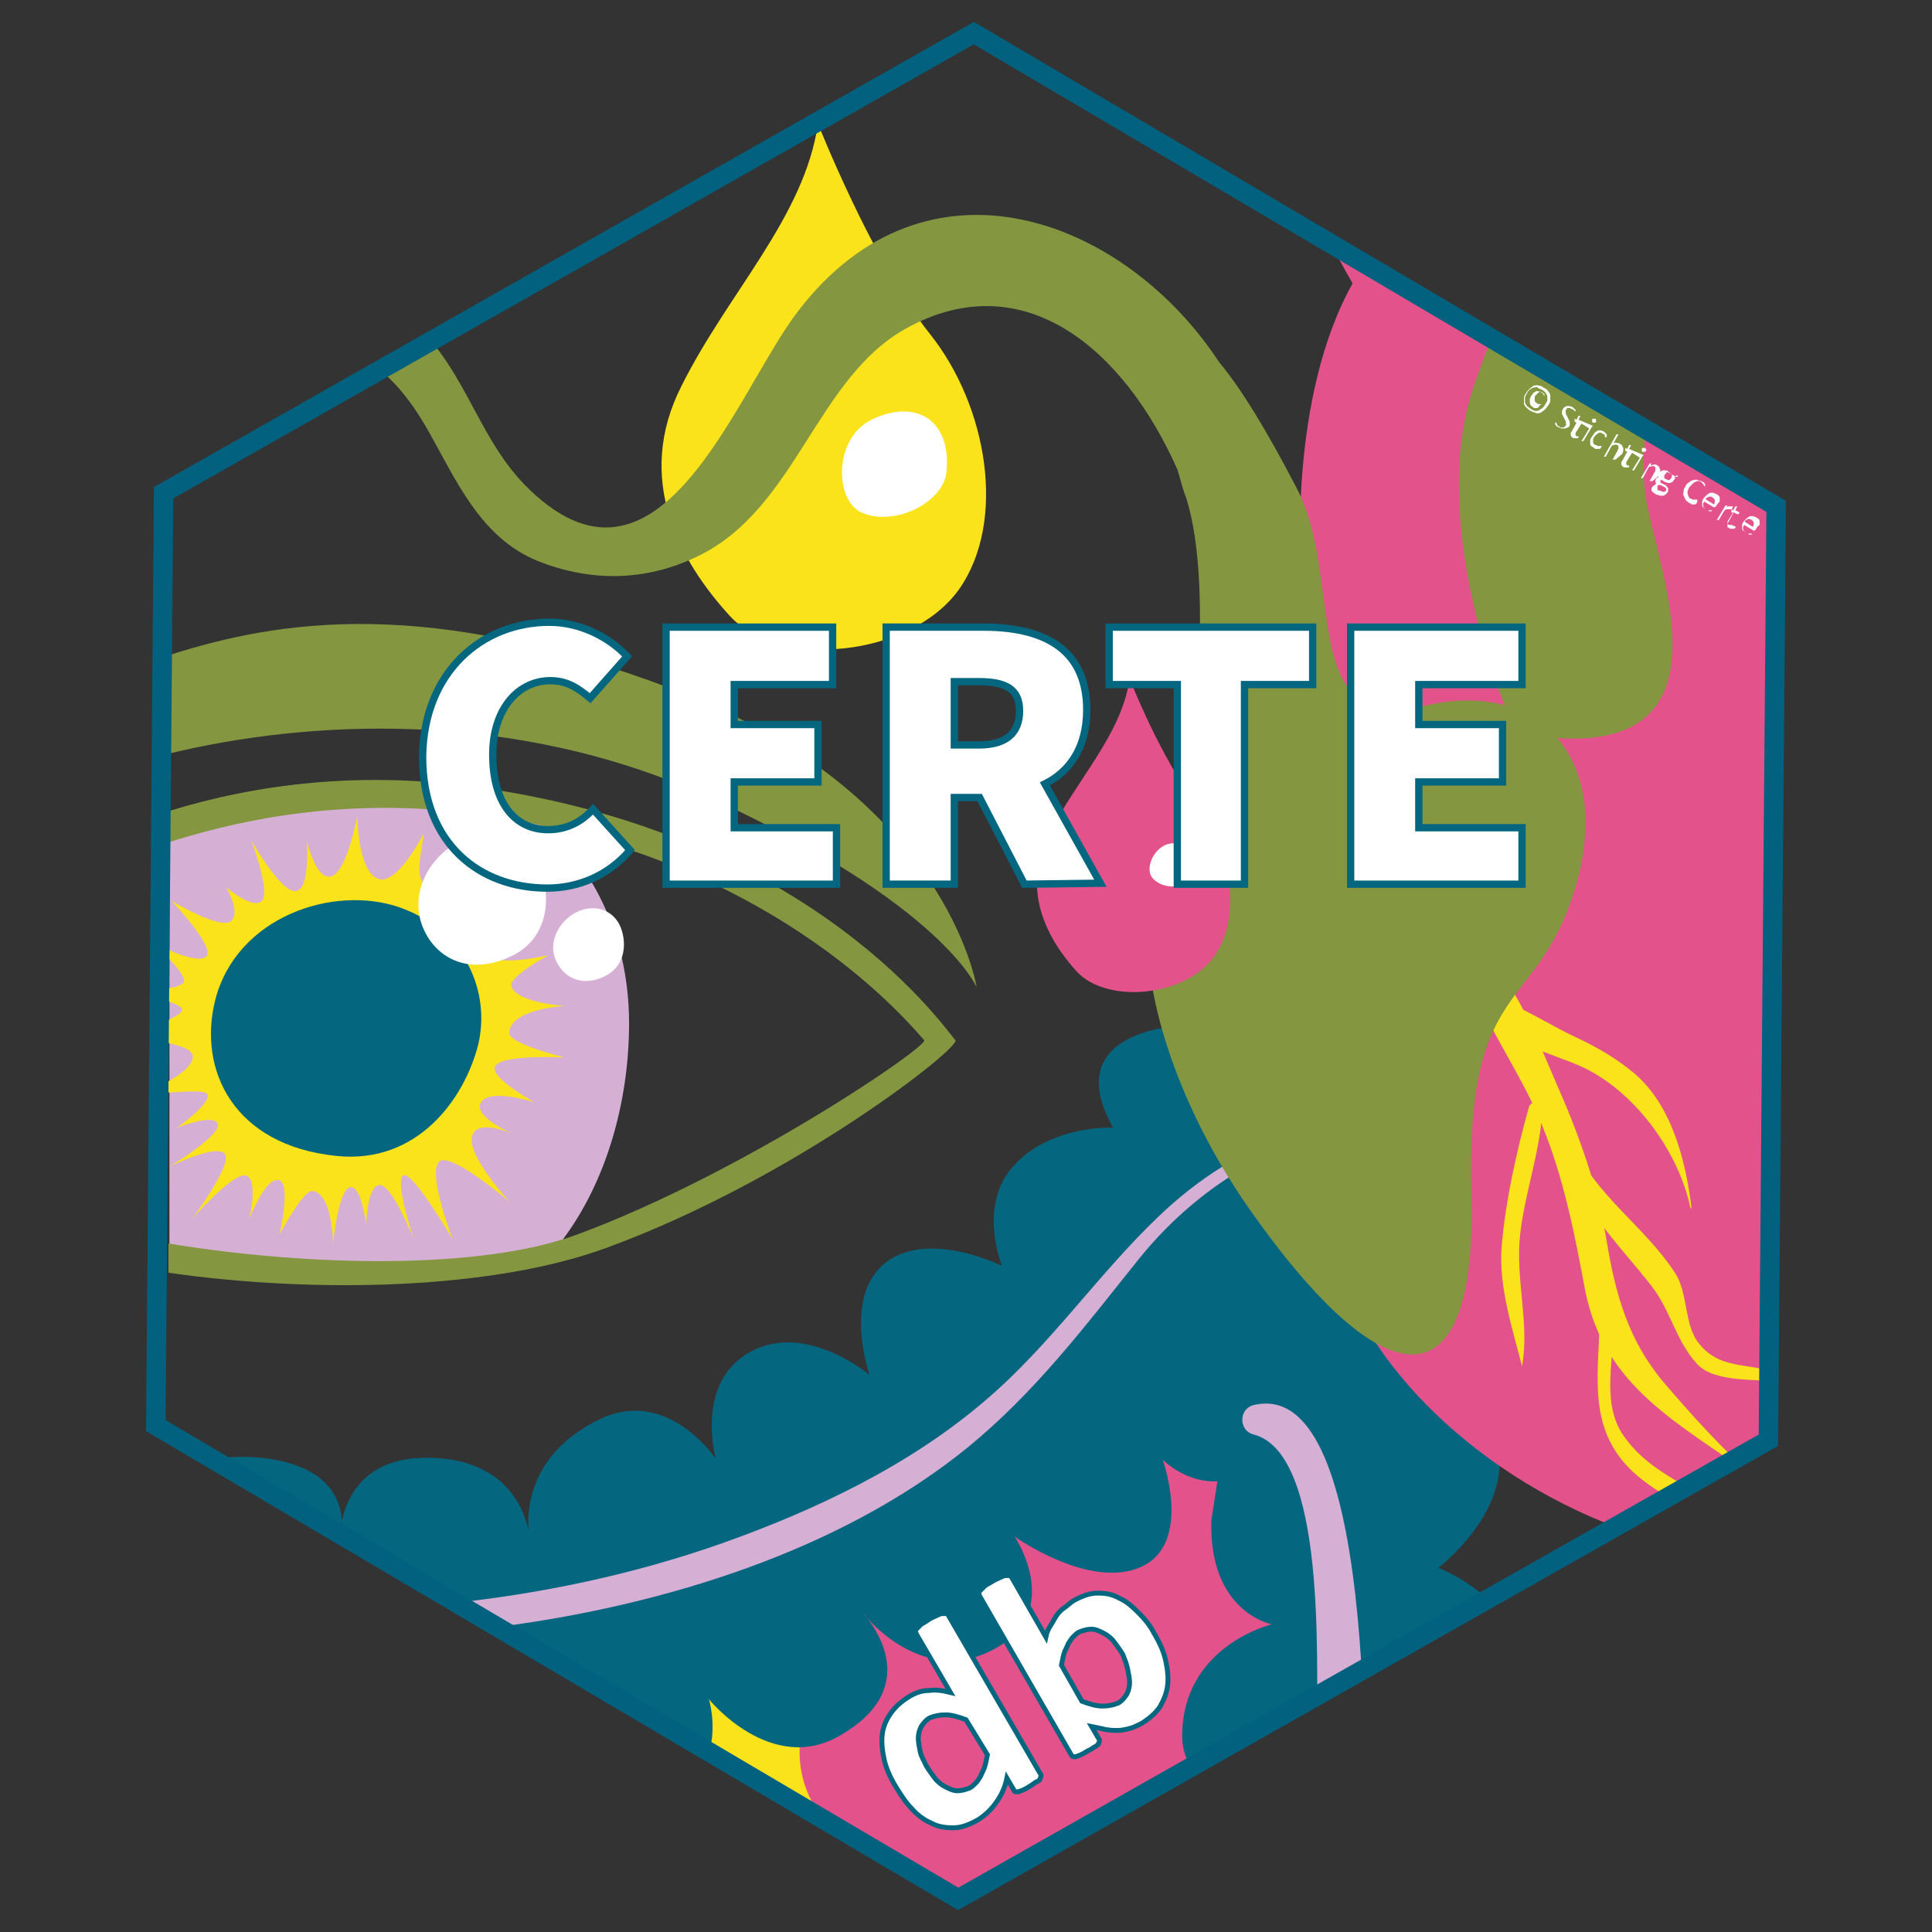<?xml version="1.0" encoding="utf-8"?>
<!-- Generator: Adobe Illustrator 25.2.3, SVG Export Plug-In . SVG Version: 6.00 Build 0)  -->
<svg version="1.1" id="Layer_1" xmlns="http://www.w3.org/2000/svg" xmlns:xlink="http://www.w3.org/1999/xlink" x="0px" y="0px"
	 viewBox="0 0 198.4 198.4" style="enable-background:new 0 0 198.4 198.4;" xml:space="preserve">
<rect x="0" y="0" width="198.4" height="198.4" fill="#333333" stroke="none"/>
<style type="text/css">
	.st0{clip-path:url(#SVGID_2_);fill:#FAE31A;}
	.st1{clip-path:url(#SVGID_4_);fill:#E3528A;}
	.st2{clip-path:url(#SVGID_4_);fill:#056680;}
	.st3{clip-path:url(#SVGID_4_);fill:#D6B0D4;}
	.st4{clip-path:url(#SVGID_6_);fill:#FAE31A;}
	.st5{clip-path:url(#SVGID_6_);fill:#E3528A;}
	.st6{clip-path:url(#SVGID_8_);fill:#FAE31A;}
	.st7{clip-path:url(#SVGID_8_);fill:#FFFFFF;}
	.st8{clip-path:url(#SVGID_8_);fill:#056680;}
	.st9{clip-path:url(#SVGID_10_);fill:#FAE31A;}
	.st10{clip-path:url(#SVGID_10_);fill:#859640;}
	.st11{fill:#859640;}
	.st12{fill:#056680;}
	.st13{clip-path:url(#SVGID_12_);fill:#056680;}
	.st14{clip-path:url(#SVGID_12_);fill:#D6B0D4;}
	.st15{clip-path:url(#SVGID_14_);fill:#D6B0D4;}
	.st16{clip-path:url(#SVGID_14_);fill:#859640;}
	.st17{clip-path:url(#SVGID_14_);fill:#E3528A;}
	.st18{clip-path:url(#SVGID_14_);fill:#FFFFFF;}
	.st19{fill:none;stroke:#01617E;stroke-width:2;stroke-miterlimit:10;}
	.st20{fill:#FFFFFF;stroke:#056680;stroke-width:0.75;stroke-miterlimit:10;}
	.st21{fill:#FFFFFF;stroke:#056680;stroke-width:0.5;stroke-miterlimit:10;}
	.st22{fill:#FFFFFF;}
</style>
<g>
	<defs>
		<polygon id="SVGID_1_" points="17.3,50.3 17.3,147.2 98.4,195 181.6,147.9 182.4,52 100,3.4 		"/>
	</defs>
	<clipPath id="SVGID_2_">
		<use xlink:href="#SVGID_1_"  style="overflow:visible;"/>
	</clipPath>
	<path class="st0" d="M139.2,137.7c-13.1-6.3-52.5,9.1-66.9,13c-12.6,3.4-34.4,15.5-57,14.9v30.7H147
		C146.9,173.6,150,142.9,139.2,137.7"/>
</g>
<g>
	<defs>
		<polygon id="SVGID_3_" points="16.8,50.6 16,146.4 98.4,195 181.6,147.9 182.4,52 100,3.4 		"/>
	</defs>
	<clipPath id="SVGID_4_">
		<use xlink:href="#SVGID_3_"  style="overflow:visible;"/>
	</clipPath>
	<path class="st1" d="M125.5,140c-17.4-10.3-47.6-1.6-36.6,25.7c0,0-11,11-5,20.2c-5.3,2.1-11.4,6.9-16.6,15.4h4h17.4h46.9
		C142.7,178.6,140.7,149,125.5,140"/>
	<path class="st2" d="M150.3,196.7c0,0,7.6-2.2,6.3-8.4c-1.4-6.2-6.3-8-6.3-8s6.9-2.4,6.2-9.3c-0.7-6.9-8.8-10-8.8-10
		s7.3-5.5,6.2-12.3c-1.2-6.8-8.8-7.3-8.8-7.3c2.6-3.4,10-4.7-3-17.3c-10.2-9.9-11.6-0.4-15.2,2.2c-3.7,2.5,0,13.6,0,13.6l-2.5,16.2
		c-0.3,9.5,6.2,10.7,6.2,10.7s-9.2,2.2-9.2,11.5c0,6.3,9.4,8.4,9.4,8.4s-10,4-8.3,12.8c0.1,0.7,0.3,1.4,0.5,2h33
		C154.4,197.7,150.3,196.7,150.3,196.7"/>
	<path class="st2" d="M23,182.5c0,0,3.8,15.2,13.7,0.6c0,0,1.4,6.8,9.3,5.5c10.1-1.7,9.3-8.2,9.3-8.2s2.6,6.9,10.1,5.4
		c10.3-2,7.4-11.3,7.4-11.3s6.4,7.9,13.5,3.7c8-4.6,3.9-10.6,2.7-12.1c-0.2-0.2-0.3-0.4-0.3-0.4s0.1,0.1,0.3,0.4
		c1.3,1.5,6.6,6.7,13,3.3c7.4-3.9,2.2-11.6,2.2-11.6s7.7,5.5,13,3.1c5.3-2.4,2.2-11,2.2-11s6.4,6.6,13.3-2.9c7-9.5,0-17,0-17
		s10.3,3.2,13.8-6.1c3.5-9.4-10.4-27.9-23.3-18.7c0,0-15-0.3-8.9,10.6c0,0-6.3-0.3-10.1,3.8c-3.9,4.1-1.3,10.4-1.3,10.4
		s-7.6-3.8-12-0.3c-4.4,3.5-1.6,11.5-1.6,11.5s-6.5-5.5-12.2-2.4c-5.8,3.1-3.6,11-3.6,11s-4.8-7.2-11.6-4.2
		c-7.9,3.6-7.8,10.1-7.6,11.7c0,0.2,0,0.4,0,0.4s0-0.1,0-0.4c-0.3-1.5-1.8-7.6-10.5-7.6c-6.2,0-8.1,3.8-8.7,6.5
		c0.1,1.4-0.3,2.4-0.3,2.4s0-1,0.3-2.4c-0.1-2.4-1.6-5.8-8.3-6.5c-4.5-0.4-7.6,0.6-9.5,1.9v36.6C21.8,187,23,182.5,23,182.5"/>
	<path class="st3" d="M31.5,131.1c1.6,0.1,3.2,0.2,4.9,0.3c4.5,0.1,9-0.4,13.5-1.1c0.8-0.5,1.7-0.8,2.7-0.8h0.1c0,0,0,0,0.1,0
		c0.3-0.1,0.5-0.2,0.8-0.2c0.7-0.2,1.3-0.5,2-0.7c0.5-0.1,0.9-0.2,1.4-0.3c5.2-6.3,7.6-15.1,7.6-23.2c0-9.3-4-16.5-9.5-21.3
		c-6.5-1-13-2-19.6-1.9c-5,0.1-9.9,0.8-14.7,1.8c-1,0.2-2.2,0.3-3.4,0.5v45c1.4,0,2.8,0.1,4.2,0.4C24.8,130.2,28.1,130.9,31.5,131.1
		"/>
</g>
<g>
	<defs>
		<polygon id="SVGID_5_" points="17.3,50.3 17.3,147.2 98.4,195 181.6,147.9 182.4,52 100,3.4 		"/>
	</defs>
	<clipPath id="SVGID_6_">
		<use xlink:href="#SVGID_5_"  style="overflow:visible;"/>
	</clipPath>
	<path class="st4" d="M21.3,112.4c0.4,0.9-3.1,3.4-3.1,3.4s3.5-1.4,4.1-0.5c0.8,1.1-4.9,4.5-4.9,4.5s4.9-2.4,5.7-1.3
		c0.8,1.1-3.4,6.7-3.4,6.7s4.1-4.7,5.5-4.5c1.4,0.3,0.4,4.5,0.4,4.5s1.7-4.5,3.1-4c1.2,0.5,0,5.6,0,5.6s2.4-4.6,3.4-4.5
		c2.1,0.3,2.1,5.5,2.1,5.5s0.5-5.7,1.8-5.9c1.1-0.1,1.6,3.8,1.6,3.8s0.1-3.8,1.3-4c1.3-0.3,3.6,5.6,3.6,5.6s-2-6-1.1-6.6
		c0.9-0.6,5.1,6.6,5.1,6.6s-2.5-6.4-1.5-7.9c0.9-1.5,7.3,4,7.3,4s-4.5-4.9-3.8-6.8c0.5-1.5,3.1-0.6,4-0.2c-1-0.5-3.9-2-3.1-3.2
		c0.9-1.5,5.5,0,5.5,0s-4.4-2.4-4.1-3.6c0.4-1.4,7.2-1,7.2-1s-5.7-1.4-5.7-2.5c0-2.5,5.7-2.8,5.7-2.8s-4.9-0.3-5.5-2
		c-0.3-1,3.8-3.2,3.8-3.2s-5.3,1.2-5.8,0c-0.7-1.8,3.7-8,3.7-8s-3.8,4-5.8,3.3c-2-0.7,0.5-7.8,0.5-7.8s-3.2,6.5-4.9,5.6
		c-1.6-0.9-0.7-3.5-0.5-5.6c0,0-2.8,5.6-4.8,4.6c-2-1-2-6.4-2-6.4s-1.1,5.8-2.7,6.2c-1.6,0.4-2.5-3.7-2.5-3.7s0.4,5-1.1,5.2
		c-1.5,0.3-4.6-5.2-4.6-5.2s2,5.2,1.1,6.2c-0.9,1-3.7-1.4-3.7-1.4s1.6,2.6,0.5,3.5c-1.1,0.9-6.1-2.1-6.1-2.1s4.5,4.7,3.6,5.7
		c-0.5,0.6-2.5,0-4-0.7v0.8c0.9,0.9,1.8,2,1.7,2.5c-0.1,0.3-0.8,0.6-1.7,0.7v1.3c0.9,0.3,1.5,0.6,1.5,0.9c0,0.3-0.7,0.7-1.5,1.1v2.3
		c1.4,0.3,2.6,0.7,2.6,1.4c0,0.9-1.2,1.8-2.6,2.6v1.1C19.2,112.1,21.1,111.9,21.3,112.4"/>
	<path class="st5" d="M184.1,38.4c-5.2-11.1-16.3-19.8-27.3-20.1c0.7-10.5,5.5-21.5,9.9-29.9h-11.2c-0.6,1-0.6,0.7-2,3.8
		c-1.6,3.3-0.3,0.5-2.8,6.6c-1.9,5.7-2.8,13.5-1.8,20.9c-0.4,0.2-0.8,0.3-1.2,0.5c-1.5,0.7-2.9,1.7-4.1,2.8
		c-1.9-5.6-4.1-11.1-7-16.3c-1.8-3.1-10.6-15.7-12.4-18.3h-14c3.7,5.8,16.1,17.4,22.7,29.5c2.1,3.8,3.9,7.6,6,11.2
		c-6.6,11.8-5.3,29.1-5.3,29.1c3.7,31,21.3,34.3,21.3,34.3c1.4,14-17.3,37.7-17.3,37.7c2.6,9.3,13.6,21.7,30.5,27.4
		c0.2,6.8,0.6,24.4,0.7,43.7h15.4V38.4z"/>
</g>
<g>
	<defs>
		<polygon id="SVGID_7_" points="16.8,50.6 16,146.4 98.4,195 181.6,147.9 182.4,52 100,3.4 		"/>
	</defs>
	<clipPath id="SVGID_8_">
		<use xlink:href="#SVGID_7_"  style="overflow:visible;"/>
	</clipPath>
	<path class="st6" d="M84,12.7c0,0,5.6,14.2,11.5,21.6c5.9,7.4,7.9,19.2,3,26.2c-5,7-18.5,8.3-23.6,2.7c-5.1-5.6-9.8-14-4.9-23.6
		C74.8,30,82.6,22.3,84,12.7"/>
	<path class="st7" d="M89.5,43.1c-3.9,1.9-3.8,8.2-1.1,9.5c3.5,1.6,8.6-1.1,8.8-4.2C97.7,43.1,94,40.9,89.5,43.1"/>
	<path class="st8" d="M41.1,93.2c-6.8-2.4-16.8,0.9-19,9.5c-1.8,7.2,1.9,14.9,12.4,16c8.4,0.9,13.2-5.9,14.6-11.4
		C50.4,101.9,47.8,95.6,41.1,93.2"/>
	<path class="st7" d="M48.5,85.9c-3.4,0.9-6.6,4.9-5.2,9c1.2,3.4,4.8,5.5,9.4,3.2c3.7-1.9,3.8-6,2.9-8.6
		C54.6,86.9,51.8,85.1,48.5,85.9"/>
	<path class="st7" d="M59.9,93.4c-1.9,0.5-3.7,2.8-2.9,5c0.7,1.9,2.7,3.1,5.2,1.8c2.1-1.1,2.1-3.4,1.6-4.8
		C63.3,93.9,61.8,92.9,59.9,93.4"/>
	<path class="st6" d="M180,151.6c-3.3-3-6.3-6.3-9.2-9.7c-3.6-4.3-4.9-9-5.8-14.4c-0.9-5.6-2.9-11.1-5.2-16.3
		c-2-4.6-4.1-10.4-7.9-13.6c-0.8-0.7-1.8,0.1-1.5,1c1.4,5.8,5.6,11.1,7.9,16.8c2.3,5.6,3.4,11.3,4.5,17.2
		C164.8,142.5,172.5,146.2,180,151.6C180,151.7,180.1,151.7,180,151.6"/>
	<path class="st6" d="M173.7,124c-0.6-4.8-2-10.5-5.9-13.8c-1.8-1.5-3.7-2.6-5.8-3.6c-2.6-1.2-5-2.8-7.6-3.8
		c-0.9-0.3-1.7,0.5-1.2,1.4c1.7,3,5.9,3.9,8.9,5.2c5.6,2.4,10.3,8.8,11.5,14.7C173.5,124.1,173.7,124.1,173.7,124"/>
	<path class="st6" d="M161.1,117.2c0.2,6.2,5.1,10.4,8.6,15c1.9,2.5,2.4,5.5,4.6,7.9c1.9,2,6.4,1.4,8.7,1.9c0.4,0.1,0.5-0.4,0.2-0.6
		c-2.9-1.7-6.3-0.4-8.7-3.4c-1.6-1.9-1.1-5.2-2.5-7.3c-3.2-4.9-8.3-8-10.6-13.5C161.2,117,161.1,117.1,161.1,117.2"/>
	<path class="st6" d="M164.3,135.3c-0.2,6.6-1.4,12.2,4.4,16.7c2.6,2,5.5,3.3,7.9,5.5c1.6,1.4,3.3,2.7,5.4,2.6
		c0.3,0,0.4-0.5,0.1-0.7c-3.6-1.5-6-4.9-9.4-7c-2.4-1.4-4.4-2.7-6-5c-2.4-3.5-0.8-8.3-1-12.2C165.8,134.2,164.4,134.3,164.3,135.3"
		/>
</g>
<g>
	<defs>
		<polygon id="SVGID_9_" points="17.3,50.3 17.3,147.2 98.4,195 181.6,147.9 182.4,52 100,3.4 		"/>
	</defs>
	<clipPath id="SVGID_10_">
		<use xlink:href="#SVGID_9_"  style="overflow:visible;"/>
	</clipPath>
	<path class="st9" d="M156.3,140.3c0.8-4.4-0.7-8.9-0.2-13.5c0.5-4.4,2.1-8.6,2.3-13c0-0.8-1.2-0.8-1.4-0.1
		c-1.3,4.7-2.4,9.6-2.8,14.4C153.9,132.1,155.3,136.4,156.3,140.3C156.2,140.3,156.3,140.3,156.3,140.3"/>
	<path class="st10" d="M184.1-2.6c-1.2,0.9-3.9,2.9-5.6,4.5c-10.2,9.3-21.2,19.7-27.3,38.2c-4.7,14.4,4,35,4.8,35.2
		c22.9,4.1,14.5-15.9,13.1-23.7c-2.1-11.6,6.2-26.1,15-36V-1.1L184.1-2.6z"/>
</g>
<g>
	<path class="st11" d="M73.1,82c23.7,10.9,27.2,19.4,27.2,19.4s-3.1-20-31.4-30.7c-24.9-9.4-40.1-7.1-51.6-3.4v10.1
		C31.3,74,52.7,72.6,73.1,82"/>
	<path class="st11" d="M62.4,128.1c19.3-7.1,36.5-20.7,35.7-21.3c-0.7-0.6-14-20.9-48.6-25.9c-12.3-1.8-23.1-0.4-32.2,2.4v3.2
		c9.1-2.9,20.1-4.6,32.4-2.8c30.7,4.5,44.5,22.5,45.2,23.1c0.7,0.5-18.6,13.7-35.7,20c-9.8,3.6-27.2,3.3-41.9,0.9v3
		C32.7,132.9,50.8,132.4,62.4,128.1"/>
	<path class="st12" d="M34.9,158.6c0,0,0.3-1,0.3-2.4C34.8,157.6,34.9,158.6,34.9,158.6"/>
	<path class="st12" d="M89.1,166c-0.2-0.3-0.3-0.4-0.3-0.4S88.9,165.7,89.1,166"/>
</g>
<g>
	<defs>
		<polygon id="SVGID_11_" points="17.3,50.3 17.3,147.2 98.4,195 181.6,147.9 182.4,52 100,3.4 		"/>
	</defs>
	<clipPath id="SVGID_12_">
		<use xlink:href="#SVGID_11_"  style="overflow:visible;"/>
	</clipPath>
	<path class="st13" d="M54.3,157.3c0,0.2,0,0.4,0,0.4S54.4,157.5,54.3,157.3"/>
	<path class="st14" d="M51.7,167c16.5-2.2,34.5-7.7,47.6-18.3c7.1-5.8,12.1-12.5,17.8-19.6c2.7-3.3,5.8-6.1,9.4-8.4
		c7.3-4.8,12.3-1.3,17.5,4.1c0.8,0.9,2.1-0.2,1.6-1.2c-6.1-12.9-19.1-5.9-26.6,1.3c-6.3,6-11.1,13.2-17.8,18.9
		c-7.8,6.7-17.5,11.3-27.1,14.7c-18.2,6.4-37.7,7.9-56.9,6.5v3.2C28.7,168.8,40.2,168.5,51.7,167"/>
</g>
<g>
	<defs>
		<polygon id="SVGID_13_" points="16.8,50.6 16,146.4 98.4,195 181.6,147.9 182.4,52 100,3.4 		"/>
	</defs>
	<clipPath id="SVGID_14_">
		<use xlink:href="#SVGID_13_"  style="overflow:visible;"/>
	</clipPath>
	<path class="st15" d="M128.7,144.3c-1.5,0.4-1.5,2.6,0,3c7.6,1.9,6.4,23.8,6.6,29.6c0.3,8.2,0.3,16.3,0.2,24.5h4.4
		C140.7,180.1,140.9,141.3,128.7,144.3"/>
	<path class="st15" d="M180.9,196.4c-0.1-2.1-3.5-1.9-3.2,0.2c0.1,0.7,0.2,3.7,1.1,4.8h1.7C181.5,200.3,180.9,197.6,180.9,196.4"/>
	<path class="st15" d="M174.4,195.3c-0.6-0.4-1.2-0.5-1.8-0.1c-0.6,0.4-0.9,1.4-0.4,2.1c0.7,0.8,1.6,1.9,2.7,2.1
		c0.6,0.1,1.9-0.3,1.7-1.1C176.1,197.1,175.3,196,174.4,195.3"/>
	<path class="st15" d="M177.8,188.1c-0.8-0.2-1.9,0.4-2,1.3c-0.1,1-0.4,2.3,0,3.2c0.2,0.6,0.8,1.7,1.7,1.4c1.4-0.6,1.6-2.6,1.7-3.9
		C179.2,189.2,178.7,188.3,177.8,188.1"/>
	<path class="st15" d="M179.4,187c0.3,1.2,0.6,2.4,1.4,3.4c0.4,0.5,1.5,1.4,2.1,0.7c1.1-1.3,0.1-3.8-0.3-5.2
		C181.9,183.8,178.8,184.9,179.4,187"/>
	<path class="st15" d="M173.4,181c-1.1,1.4-1.5,3.5-1.4,5.1c0,0.5,0.4,0.8,0.9,0.8c2,0,2.9-2.2,3.5-3.9c0.3-0.8,0.3-1.6-0.4-2.1
		C175.3,180.2,174,180.2,173.4,181"/>
	<path class="st15" d="M182.8,180.9c1.2-1.5-1.3-4-2.2-5.2c-1.3-1.7-3.8,0-2.7,1.8C178.4,178.3,181.8,182.2,182.8,180.9"/>
	<path class="st15" d="M174.3,179.8L174.3,179.8c0.6,0,1-0.4,1.2-0.8c0.6-1.1,1.1-2.7,1.1-3.9c0-1.6-2-2-3-1
		c-0.7,0.7-0.7,1.9-0.8,2.8C172.7,178,172.8,179.8,174.3,179.8"/>
	<path class="st15" d="M181.6,165.2c-1,0.3-1.5,1.4-1.8,2.3c-0.4,1.1-0.8,2.4-0.4,3.5c0.3,0.8,1.4,1.1,2.1,0.4
		c0.6-0.7,0.9-1.6,1.3-2.4c0.4-0.8,1-1.5,0.9-2.4C183.6,165.5,182.5,164.9,181.6,165.2"/>
	<path class="st15" d="M175.8,170.8c0.5,0.3,1,0.3,1.4-0.1c1.2-1.1,0-3.5-0.6-4.5c-1-1.8-4-0.3-3.2,1.6
		C173.8,168.9,174.7,170.1,175.8,170.8"/>
	<path class="st15" d="M169.1,172.5c-0.2,0.9-0.2,1.9-0.1,2.9c0,0.8,0.2,2,0.9,2.5c0.3,0.3,0.9,0.3,1.2-0.1c0.5-0.6,0.6-1.4,0.8-2.2
		c0.2-0.9,0.4-1.9,0.4-2.8C172.2,171,169.5,170.8,169.1,172.5"/>
	<path class="st16" d="M43.9,44.1c2.9,5.1,5.4,11.1,11.3,13.5c5.5,2.2,11.2,2.1,16.5-0.5c10.1-4.9,12.1-18.3,21.4-23.4
		c12-6.6,22.3,2.1,27.8,14.5c0.3,0.9,0.5,1.9,0.9,2.9c3.1,9.6,0.2,29.8,0.2,29.8c-9.1,12.8-2,31.5,6.4,43.4
		c14.1,20,23.3,20,22.7-1.7c-0.6-21.6,6.2-18.6,10.2-30c4.9-13.9-2.6-23.1-15.1-20.1c-12.9,3.1-8.2-12.7-12.9-22.1
		c-3.3-6.4-6-10.7-8.1-13.2c-9.7-14.8-30-22.5-43.2-5.3C75.6,40.1,67.7,64,53.8,49.7c-5-5.2-6.2-12.5-12.1-17.2
		C36.4,28.3,28,28,22,30.8c-1.7,0.8-3.2,1.7-4.7,2.8v11.4C26.4,36.3,35.8,29.9,43.9,44.1"/>
	<path class="st17" d="M116,69.7c0,0,3.3,8.4,6.9,12.9c3.5,4.4,4.7,11.5,1.8,15.6c-3,4.2-11,4.9-14.1,1.6c-3-3.3-5.8-8.3-2.9-14.1
		C110.6,80,115.2,75.4,116,69.7"/>
	<path class="st18" d="M120.5,86.6c-1.8,0-3,2.4-2.2,3.5c1,1.3,3.5,1.2,4.2,0C123.6,88.1,122.6,86.6,120.5,86.6"/>
</g>
<g>
	<polygon class="st19" points="181.6,147.9 182.4,52 100,3.4 16.8,50.6 16,146.4 98.4,195 	"/>
</g>
<g>
	<polygon class="st20" points="68.4,64.4 68.4,90.8 85.9,90.8 85.9,85 75.4,85 75.4,80.3 84,80.3 84,74.4 75.4,74.4 75.4,70.3 
		85.5,70.3 85.5,64.4 	"/>
	<g>
		<path class="st20" d="M98,76.5h2.5c2.8,0,4.2-1.2,4.2-3.5s-1.5-3-4.2-3H98V76.5z M105.2,90.8l-4.6-8.9H98v8.9h-7V64.4h10
			c5.7,0,10.6,1.9,10.6,8.5c0,3.8-1.7,6.3-4.3,7.6l5.7,10.2L105.2,90.8L105.2,90.8z"/>
	</g>
	<polygon class="st20" points="113.9,64.4 113.9,70.3 120.9,70.3 120.9,90.8 127.8,90.8 127.8,70.3 134.8,70.3 134.8,64.4 	"/>
	<polygon class="st20" points="138.7,64.4 138.7,90.8 156.3,90.8 156.3,85 145.7,85 145.7,80.3 154.3,80.3 154.3,74.4 145.7,74.4 
		145.7,70.3 156.3,70.3 156.3,64.4 	"/>
	<path class="st20" d="M56.4,63.9c3.3,0,6.2,1.6,8,3.5l-3.8,4.3c-1.3-1.1-2.4-1.8-4.1-1.8c-3.2,0-5.9,2.8-5.9,7.6
		c0,5,2.3,7.7,5.7,7.7c2,0,3.5-0.9,4.6-2.1l3.8,4.2c-2.2,2.6-5.3,3.9-8.5,3.9c-6.9,0-12.8-4.5-12.8-13.5
		C43.5,69,49.5,63.9,56.4,63.9"/>
</g>
<g>
	<path class="st21" d="M106.8,182.1c0.1,0.1,0.1,0.2,0.1,0.3c0,0.1-0.1,0.2-0.1,0.3s-0.2,0.2-0.4,0.3c-0.2,0.1-0.4,0.3-0.6,0.4
		c-0.3,0.2-0.5,0.3-0.7,0.4c-0.2,0.1-0.3,0.1-0.5,0.2c-0.1,0-0.2,0-0.3,0s-0.2-0.1-0.2-0.2l-0.7-1.2c-0.2,1-0.6,1.8-1.1,2.5
		c-0.5,0.7-1.1,1.3-1.9,1.8c-0.9,0.5-1.7,0.8-2.5,0.8c-0.8,0-1.6-0.1-2.3-0.5c-0.7-0.3-1.4-0.8-2-1.5c-0.6-0.6-1.1-1.4-1.6-2.2
		c-0.6-1-1-1.9-1.2-2.8c-0.2-0.9-0.3-1.8-0.2-2.6c0.1-0.8,0.4-1.5,0.9-2.2c0.5-0.7,1.1-1.2,1.9-1.7c0.7-0.4,1.3-0.6,2-0.6
		c0.7-0.1,1.4,0,2.2,0.2l-3.5-6c0-0.1-0.1-0.2-0.1-0.3c0-0.1,0.1-0.2,0.2-0.3c0.1-0.1,0.2-0.2,0.4-0.4c0.2-0.1,0.5-0.3,0.8-0.5
		c0.3-0.2,0.6-0.3,0.8-0.4s0.4-0.2,0.6-0.2c0.1,0,0.3,0,0.4,0c0.1,0,0.2,0.1,0.2,0.2L106.8,182.1z M99.2,176.6
		c-0.8-0.3-1.5-0.5-2.1-0.5s-1.1,0.1-1.6,0.3c-0.4,0.2-0.7,0.6-0.9,0.9c-0.2,0.4-0.3,0.8-0.3,1.2c0,0.4,0.1,0.9,0.2,1.4
		c0.1,0.5,0.4,0.9,0.6,1.4c0.3,0.5,0.6,0.9,0.9,1.3s0.7,0.7,1.1,0.9c0.4,0.2,0.8,0.4,1.2,0.4c0.4,0,0.8-0.1,1.3-0.3
		c0.2-0.1,0.4-0.3,0.6-0.5s0.3-0.4,0.5-0.7c0.1-0.3,0.3-0.6,0.4-0.9s0.2-0.8,0.3-1.3L99.2,176.6z"/>
	<path class="st21" d="M118.5,167.7c0.6,1,1,1.9,1.2,2.8c0.2,0.9,0.3,1.8,0.2,2.6c-0.1,0.8-0.4,1.5-0.8,2.2
		c-0.5,0.7-1.1,1.2-1.9,1.7c-0.4,0.2-0.8,0.4-1.2,0.5c-0.4,0.1-0.8,0.2-1.2,0.2c-0.4,0-0.8,0-1.3-0.1c-0.4-0.1-0.9-0.2-1.4-0.3
		l0.7,1.2c0.1,0.1,0.1,0.2,0.1,0.3c0,0.1-0.1,0.2-0.1,0.3c-0.1,0.1-0.2,0.2-0.4,0.3c-0.2,0.1-0.4,0.3-0.7,0.4
		c-0.3,0.2-0.5,0.3-0.7,0.4c-0.2,0.1-0.3,0.1-0.5,0.2c-0.1,0-0.2,0-0.3,0c-0.1,0-0.1-0.1-0.2-0.2l-9.4-16.3c0-0.1-0.1-0.2-0.1-0.3
		c0-0.1,0.1-0.2,0.2-0.3c0.1-0.1,0.2-0.2,0.4-0.4s0.5-0.3,0.8-0.5c0.3-0.2,0.6-0.3,0.8-0.4c0.2-0.1,0.4-0.2,0.6-0.2
		c0.2,0,0.3,0,0.4,0c0.1,0,0.2,0.1,0.2,0.2l3.5,6.1c0.1-0.5,0.3-0.9,0.5-1.2s0.4-0.7,0.6-1s0.5-0.6,0.8-0.8c0.3-0.2,0.6-0.5,0.9-0.7
		c0.9-0.5,1.7-0.8,2.5-0.8s1.5,0.1,2.2,0.5c0.7,0.3,1.3,0.8,2,1.5C117.5,166.2,118.1,166.9,118.5,167.7z M115.3,169.9
		c-0.3-0.5-0.6-0.9-0.9-1.3c-0.3-0.4-0.7-0.7-1.1-0.9c-0.4-0.2-0.8-0.4-1.2-0.4c-0.4,0-0.8,0.1-1.3,0.3c-0.2,0.1-0.4,0.3-0.6,0.5
		c-0.2,0.2-0.3,0.4-0.5,0.7c-0.1,0.3-0.3,0.6-0.4,0.9s-0.2,0.8-0.3,1.3l2.1,3.7c0.8,0.3,1.5,0.5,2.1,0.5c0.6,0,1.1-0.1,1.6-0.3
		c0.4-0.2,0.7-0.6,0.9-0.9c0.2-0.4,0.3-0.8,0.3-1.2c0-0.4-0.1-0.9-0.2-1.4S115.5,170.4,115.3,169.9z"/>
</g>
<g>
	<path class="st22" d="M159,41.6c-0.1,0.2-0.3,0.4-0.4,0.5s-0.3,0.2-0.4,0.3c-0.2,0-0.3,0.1-0.5,0s-0.4-0.1-0.5-0.2
		c-0.2-0.1-0.3-0.2-0.5-0.4s-0.2-0.3-0.2-0.4s0-0.3,0-0.5c0-0.2,0.1-0.4,0.2-0.5c0.1-0.2,0.3-0.4,0.4-0.5c0.1-0.1,0.3-0.2,0.4-0.3
		c0.2,0,0.3-0.1,0.5,0c0.2,0,0.4,0.1,0.5,0.2c0.2,0.1,0.4,0.2,0.5,0.4c0.1,0.1,0.2,0.3,0.2,0.4s0,0.3,0,0.5S159.1,41.5,159,41.6z
		 M157.2,42c0.2,0.1,0.3,0.2,0.5,0.2s0.3,0,0.4-0.1s0.2-0.1,0.3-0.2c0.1-0.1,0.2-0.2,0.3-0.4c0.1-0.2,0.2-0.3,0.2-0.4
		c0-0.1,0-0.3,0-0.4c0-0.1-0.1-0.2-0.2-0.4c-0.1-0.1-0.2-0.2-0.4-0.3c-0.2-0.1-0.3-0.1-0.4-0.2s-0.3,0-0.4,0c-0.1,0-0.2,0.1-0.4,0.2
		c-0.1,0.1-0.2,0.2-0.3,0.4c-0.1,0.2-0.2,0.3-0.2,0.5c0,0.1,0,0.3,0,0.4c0,0.1,0.1,0.2,0.2,0.4C156.9,41.8,157.1,41.9,157.2,42z
		 M158,41.8C158,41.8,158,41.8,158,41.8C158,41.8,158,41.8,158,41.8C157.9,41.9,157.9,41.9,158,41.8c-0.1,0.1-0.1,0.1-0.1,0.1
		c0,0,0,0-0.1,0s-0.1,0-0.1,0c0,0-0.1,0-0.1,0s-0.1,0-0.2-0.1c-0.1-0.1-0.2-0.1-0.2-0.2c-0.1-0.1-0.1-0.2-0.1-0.3c0-0.1,0-0.2,0-0.3
		s0.1-0.2,0.1-0.3c0.1-0.1,0.2-0.2,0.2-0.3c0.1-0.1,0.2-0.1,0.3-0.2s0.2,0,0.3,0c0.1,0,0.2,0,0.3,0.1c0,0,0.1,0.1,0.1,0.1
		s0.1,0.1,0.1,0.1c0,0,0,0.1,0.1,0.1s0,0.1,0,0.1c0,0,0,0,0,0s0,0,0,0c0,0,0,0,0,0c0,0,0,0,0,0c0,0,0,0,0,0c0,0,0,0,0,0c0,0,0,0,0,0
		s0,0,0,0c0,0,0,0,0-0.1c0,0,0-0.1,0-0.1s0-0.1-0.1-0.1s-0.1-0.1-0.1-0.1c-0.1-0.1-0.2-0.1-0.4,0c-0.1,0.1-0.2,0.2-0.3,0.3
		c-0.1,0.1-0.1,0.2-0.1,0.3c0,0.1,0,0.1,0,0.2s0,0.1,0.1,0.2s0.1,0.1,0.1,0.1c0.1,0,0.1,0.1,0.2,0.1c0.1,0,0.1,0,0.1,0
		c0,0,0.1,0,0.1,0c0,0,0.1,0,0.1,0c0,0,0,0,0,0C158,41.7,158.1,41.7,158,41.8C158,41.7,158,41.7,158,41.8
		C158,41.7,158,41.8,158,41.8z"/>
	<path class="st22" d="M161.2,43.7c-0.1,0.1-0.1,0.2-0.2,0.2s-0.2,0.1-0.3,0.1c-0.1,0-0.2,0-0.3,0c-0.1,0-0.2-0.1-0.3-0.1
		c-0.1,0-0.1-0.1-0.2-0.1s-0.1-0.1-0.1-0.1s-0.1-0.1-0.1-0.1s0-0.1,0-0.1c0,0,0,0,0-0.1s0-0.1,0-0.1c0,0,0,0,0-0.1c0,0,0,0,0,0
		c0,0,0,0,0,0c0,0,0,0,0,0c0,0,0,0,0,0.1s0,0.1,0.1,0.1c0,0,0.1,0.1,0.1,0.2s0.1,0.1,0.2,0.2c0.1,0,0.1,0.1,0.2,0.1
		c0.1,0,0.1,0,0.2,0s0.1,0,0.2-0.1c0,0,0.1-0.1,0.1-0.1c0-0.1,0.1-0.1,0-0.2c0-0.1,0-0.1,0-0.2c0-0.1-0.1-0.1-0.1-0.2
		c0-0.1-0.1-0.1-0.1-0.2c0-0.1-0.1-0.1-0.1-0.2s-0.1-0.1-0.1-0.2c0-0.1,0-0.2,0-0.2s0-0.2,0.1-0.3c0.1-0.1,0.1-0.2,0.2-0.2
		c0.1-0.1,0.2-0.1,0.2-0.1c0.1,0,0.2,0,0.3,0c0.1,0,0.2,0.1,0.3,0.1c0,0,0.1,0.1,0.1,0.1c0,0,0.1,0.1,0.1,0.1c0,0,0.1,0.1,0.1,0.1
		c0,0,0,0.1,0,0.1c0,0,0,0,0,0s0,0,0,0c0,0,0,0,0,0c0,0,0,0,0,0.1c0,0,0,0,0,0.1c0,0,0,0,0,0c0,0,0,0,0,0c0,0,0,0,0,0c0,0,0,0,0-0.1
		c0,0,0-0.1-0.1-0.1c0,0-0.1-0.1-0.1-0.1c0,0-0.1-0.1-0.2-0.1c-0.1,0-0.1-0.1-0.2-0.1c-0.1,0-0.1,0-0.2,0s-0.1,0-0.1,0.1
		c0,0-0.1,0.1-0.1,0.1c0,0.1-0.1,0.1,0,0.2c0,0.1,0,0.1,0,0.2s0.1,0.1,0.1,0.2c0,0.1,0.1,0.1,0.1,0.2s0.1,0.1,0.1,0.2
		c0,0.1,0.1,0.1,0.1,0.2c0,0.1,0,0.2,0,0.2S161.2,43.6,161.2,43.7z"/>
	<path class="st22" d="M163.5,43.7C163.5,43.7,163.5,43.7,163.5,43.7c0.1,0.1,0.1,0.1,0,0.1l-0.9,1.5c0,0,0,0,0,0s0,0,0,0s0,0,0,0
		c0,0,0,0-0.1,0c0,0-0.1,0-0.1,0c0,0,0,0,0,0c0,0,0,0,0,0c0,0,0,0,0,0l0.8-1.3l-0.8-0.5l-0.5,0.8c-0.1,0.1-0.1,0.2-0.1,0.3
		c0,0.1,0,0.1,0.1,0.2c0,0,0.1,0,0.1,0s0,0,0.1,0c0,0,0,0,0,0s0,0,0,0c0,0,0,0,0,0s0,0,0,0c0,0,0,0,0,0s0,0,0,0.1c0,0,0,0.1-0.1,0.1
		c0,0,0,0,0,0c0,0,0,0-0.1,0s0,0-0.1,0c0,0-0.1,0-0.1,0c0,0-0.1,0-0.1,0c-0.1,0-0.1-0.1-0.2-0.1c0-0.1-0.1-0.1-0.1-0.2s0-0.1,0-0.2
		s0.1-0.2,0.1-0.2l0.5-0.9l-0.2-0.1c0,0,0,0,0-0.1s0-0.1,0-0.1c0,0,0,0,0-0.1c0,0,0,0,0,0c0,0,0,0,0,0s0,0,0,0l0.2,0.1l0.2-0.4
		c0,0,0,0,0,0c0,0,0,0,0,0c0,0,0,0,0,0c0,0,0,0,0.1,0c0,0,0.1,0,0.1,0c0,0,0,0,0,0s0,0,0,0c0,0,0,0,0,0l-0.2,0.4L163.5,43.7z
		 M163.9,43.3c0,0.1-0.1,0.1-0.1,0.1c0,0-0.1,0-0.2,0c-0.1,0-0.1-0.1-0.1-0.1c0,0,0-0.1,0-0.2s0.1-0.1,0.1-0.1c0,0,0.1,0,0.2,0
		c0.1,0,0.1,0.1,0.1,0.1C163.9,43.2,163.9,43.2,163.9,43.3z"/>
	<path class="st22" d="M164.4,46C164.4,46,164.4,46.1,164.4,46C164.4,46.1,164.4,46.1,164.4,46c-0.1,0.1-0.1,0.1-0.1,0.1s0,0,0,0
		c0,0-0.1,0-0.1,0s-0.1,0-0.1,0c-0.1,0-0.1,0-0.2,0c-0.1,0-0.1,0-0.2-0.1c-0.1-0.1-0.2-0.1-0.3-0.2c-0.1-0.1-0.1-0.2-0.1-0.3
		c0-0.1,0-0.2,0-0.3c0-0.1,0.1-0.2,0.2-0.4c0.1-0.1,0.2-0.3,0.3-0.4c0.1-0.1,0.2-0.1,0.3-0.2c0.1,0,0.2,0,0.3,0s0.2,0.1,0.3,0.1
		c0,0,0.1,0.1,0.1,0.1c0,0,0.1,0.1,0.1,0.1c0,0,0.1,0.1,0.1,0.1c0,0,0,0.1,0,0.1c0,0,0,0,0,0s0,0,0,0c0,0,0,0,0,0s0,0,0,0.1
		c0,0,0,0.1-0.1,0.1c0,0,0,0-0.1,0c0,0,0,0,0-0.1s0-0.1,0-0.1c0,0,0-0.1-0.1-0.1s-0.1-0.1-0.2-0.1c-0.1-0.1-0.3-0.1-0.4,0
		s-0.3,0.2-0.4,0.4c-0.1,0.1-0.1,0.2-0.1,0.3s0,0.2,0,0.2c0,0.1,0,0.1,0.1,0.2s0.1,0.1,0.2,0.1c0.1,0,0.1,0.1,0.2,0.1s0.1,0,0.2,0
		c0.1,0,0.1,0,0.1,0c0,0,0.1,0,0.1,0c0,0,0,0,0,0c0,0,0,0,0,0S164.4,45.9,164.4,46C164.4,46,164.4,46,164.4,46z"/>
	<path class="st22" d="M165.9,47.2C165.9,47.2,165.9,47.2,165.9,47.2C165.9,47.2,165.9,47.2,165.9,47.2
		C165.9,47.2,165.9,47.2,165.9,47.2c-0.1,0-0.1,0-0.2,0c0,0-0.1,0-0.1,0c0,0,0,0,0,0s0,0,0,0c0,0,0,0,0,0l0.5-0.9
		c0-0.1,0.1-0.2,0.1-0.2c0-0.1,0-0.1,0-0.2c0-0.1,0-0.1,0-0.1s-0.1-0.1-0.1-0.1c-0.1,0-0.2-0.1-0.3,0c-0.1,0-0.2,0-0.3,0.1l-0.6,1.1
		c0,0,0,0,0,0c0,0,0,0,0,0c0,0,0,0,0,0s0,0-0.1,0c0,0,0,0-0.1,0c0,0,0,0,0,0c0,0,0,0,0,0c0,0,0,0,0,0l1.3-2.3c0,0,0,0,0,0
		c0,0,0,0,0,0c0,0,0,0,0,0c0,0,0,0,0.1,0c0,0,0.1,0,0.1,0c0,0,0,0,0,0c0,0,0,0,0,0s0,0,0,0l-0.5,0.9c0.1,0,0.2-0.1,0.4,0
		c0.1,0,0.2,0,0.3,0.1c0.1,0.1,0.2,0.1,0.2,0.2c0,0.1,0.1,0.2,0.1,0.2s0,0.2,0,0.3c0,0.1-0.1,0.2-0.1,0.3L165.9,47.2z"/>
	<path class="st22" d="M168.7,46.7C168.7,46.7,168.7,46.7,168.7,46.7c0.1,0.1,0.1,0.1,0,0.1l-0.9,1.5c0,0,0,0,0,0c0,0,0,0,0,0
		c0,0,0,0,0,0s0,0-0.1,0c0,0-0.1,0-0.1,0c0,0,0,0,0,0c0,0,0,0,0,0s0,0,0,0l0.8-1.3l-0.8-0.5l-0.5,0.8c-0.1,0.1-0.1,0.2-0.1,0.3
		s0,0.1,0.1,0.2c0,0,0,0,0.1,0c0,0,0,0,0.1,0c0,0,0,0,0,0s0,0,0,0c0,0,0,0,0,0c0,0,0,0,0,0c0,0,0,0,0,0s0,0,0,0.1c0,0,0,0.1-0.1,0.1
		c0,0,0,0,0,0s0,0-0.1,0c0,0,0,0-0.1,0c0,0-0.1,0-0.1,0c0,0-0.1,0-0.1,0c-0.1,0-0.1-0.1-0.2-0.1c0-0.1-0.1-0.1-0.1-0.2
		c0-0.1,0-0.1,0-0.2s0.1-0.2,0.1-0.2l0.5-0.9l-0.2-0.1c0,0,0,0,0-0.1s0-0.1,0-0.1c0,0,0,0,0-0.1c0,0,0,0,0,0c0,0,0,0,0,0
		c0,0,0,0,0,0l0.2,0.1l0.2-0.4c0,0,0,0,0,0c0,0,0,0,0,0c0,0,0,0,0,0c0,0,0,0,0.1,0c0,0,0.1,0,0.1,0c0,0,0,0,0,0c0,0,0,0,0,0
		c0,0,0,0,0,0l-0.2,0.4L168.7,46.7z M169,46.3c0,0.1-0.1,0.1-0.1,0.1c0,0-0.1,0-0.2,0s-0.1-0.1-0.1-0.1c0,0,0-0.1,0-0.2
		c0-0.1,0.1-0.1,0.1-0.1c0,0,0.1,0,0.2,0c0.1,0,0.1,0.1,0.1,0.1C169.1,46.2,169.1,46.2,169,46.3z"/>
	<path class="st22" d="M169.7,49.4C169.7,49.4,169.7,49.4,169.7,49.4C169.6,49.4,169.6,49.4,169.7,49.4
		C169.6,49.4,169.6,49.4,169.7,49.4c-0.1,0-0.1,0-0.2,0c0,0-0.1,0-0.1,0c0,0,0,0,0,0s0,0,0,0s0,0,0,0l0.5-0.9
		c0.1-0.1,0.1-0.2,0.1-0.2c0-0.1,0-0.1,0-0.2s0-0.1,0-0.1s-0.1-0.1-0.1-0.1c-0.1,0-0.2-0.1-0.3,0c-0.1,0-0.2,0-0.3,0.1l-0.6,1.1
		c0,0,0,0,0,0c0,0,0,0,0,0c0,0,0,0,0,0c0,0,0,0-0.1,0c0,0,0,0-0.1,0c0,0,0,0,0,0c0,0,0,0,0,0s0,0,0,0l0.9-1.5c0,0,0,0,0,0s0,0,0,0
		c0,0,0,0,0,0c0,0,0,0,0.1,0c0,0,0,0,0.1,0s0,0,0,0c0,0,0,0,0,0c0,0,0,0,0,0l-0.1,0.2c0.1,0,0.3-0.1,0.4-0.1c0.1,0,0.2,0,0.3,0.1
		c0.1,0.1,0.2,0.1,0.2,0.2c0,0.1,0.1,0.2,0.1,0.2c0,0.1,0,0.2,0,0.3c0,0.1-0.1,0.2-0.1,0.3L169.7,49.4z"/>
	<path class="st22" d="M172.3,48.9C172.3,49,172.2,49,172.3,48.9c-0.1,0.1-0.1,0.1-0.1,0.1l-0.2-0.1c0,0.1,0,0.1,0,0.2
		c0,0.1,0,0.1-0.1,0.2c-0.1,0.1-0.1,0.2-0.2,0.2s-0.1,0.1-0.2,0.1c-0.1,0-0.2,0-0.2,0c-0.1,0-0.2-0.1-0.3-0.1
		c-0.1,0-0.1-0.1-0.2-0.1c0,0-0.1-0.1-0.1-0.1c0,0-0.1,0-0.1,0c0,0-0.1,0-0.1,0.1c0,0,0,0.1,0,0.1c0,0,0.1,0.1,0.1,0.1l0.4,0.2
		c0.1,0,0.1,0.1,0.2,0.2c0.1,0.1,0.1,0.1,0.1,0.2c0,0.1,0,0.1,0,0.2c0,0.1,0,0.1-0.1,0.2c0,0.1-0.1,0.1-0.2,0.2s-0.1,0.1-0.2,0.1
		c-0.1,0-0.2,0-0.3,0c-0.1,0-0.2-0.1-0.4-0.1c-0.1-0.1-0.2-0.1-0.3-0.2c-0.1-0.1-0.1-0.1-0.2-0.2c0-0.1,0-0.1,0-0.2
		c0-0.1,0-0.1,0.1-0.2c0,0,0-0.1,0.1-0.1c0,0,0.1-0.1,0.1-0.1s0.1,0,0.1-0.1c0,0,0.1,0,0.1,0c0-0.1-0.1-0.1-0.1-0.2
		c0-0.1,0-0.1,0-0.2c0-0.1,0.1-0.1,0.1-0.2c0.1,0,0.1-0.1,0.2-0.1c0-0.1,0-0.1,0-0.2c0-0.1,0-0.1,0.1-0.2c0.1-0.1,0.1-0.2,0.2-0.2
		c0.1-0.1,0.1-0.1,0.2-0.1c0.1,0,0.2,0,0.2,0s0.2,0,0.3,0.1c0,0,0.1,0.1,0.1,0.1c0,0,0.1,0.1,0.1,0.1l0.5,0.3
		C172.3,48.8,172.3,48.8,172.3,48.9C172.3,48.9,172.3,48.9,172.3,48.9z M171.1,50.4c0-0.1,0-0.1,0-0.2c0-0.1-0.1-0.1-0.2-0.2
		l-0.4-0.2c-0.1,0-0.1,0-0.1,0c0,0-0.1,0-0.1,0c0,0,0,0-0.1,0.1c0,0,0,0,0,0.1c0,0.1,0,0.1,0,0.2s0.1,0.2,0.3,0.2
		c0.1,0,0.2,0.1,0.2,0.1s0.1,0,0.2,0C170.9,50.5,170.9,50.5,171.1,50.4C171,50.5,171,50.4,171.1,50.4z M171.6,49.1
		c0.1-0.1,0.1-0.2,0.1-0.3s-0.1-0.2-0.2-0.2c-0.1,0-0.1,0-0.2-0.1c-0.1,0-0.1,0-0.1,0c0,0-0.1,0-0.1,0.1c0,0-0.1,0.1-0.1,0.1
		c-0.1,0.1-0.1,0.2-0.1,0.3c0,0.1,0.1,0.2,0.2,0.2c0.1,0,0.1,0.1,0.2,0.1s0.1,0,0.1,0c0,0,0.1,0,0.1-0.1
		C171.6,49.2,171.6,49.1,171.6,49.1z"/>
	<path class="st22" d="M174.2,51.7C174.2,51.7,174.2,51.7,174.2,51.7C174.2,51.7,174.2,51.7,174.2,51.7
		C174.2,51.7,174.2,51.7,174.2,51.7c-0.1,0.1-0.1,0.1-0.1,0.1c0,0-0.1,0-0.1,0c0,0-0.1,0-0.2,0s-0.1,0-0.2-0.1
		c-0.1,0-0.2-0.1-0.2-0.1c-0.1-0.1-0.3-0.2-0.3-0.3c-0.1-0.1-0.1-0.2-0.2-0.4s0-0.3,0-0.5s0.1-0.3,0.2-0.5c0.1-0.2,0.2-0.3,0.4-0.4
		c0.1-0.1,0.3-0.2,0.4-0.2c0.1,0,0.3-0.1,0.4,0c0.1,0,0.3,0.1,0.4,0.1c0.1,0,0.1,0.1,0.2,0.1s0.1,0.1,0.1,0.1c0,0,0.1,0.1,0.1,0.1
		c0,0,0,0.1,0,0.1c0,0,0,0,0,0.1s0,0,0,0s0,0,0,0c0,0,0,0,0,0.1c0,0,0,0,0,0.1c0,0,0,0,0,0c0,0,0,0,0,0c0,0,0,0,0,0c0,0,0,0,0-0.1
		c0,0,0-0.1-0.1-0.1c0-0.1-0.1-0.1-0.1-0.2c-0.1-0.1-0.1-0.1-0.2-0.2c-0.1-0.1-0.2-0.1-0.3-0.1c-0.1,0-0.2,0-0.3,0.1
		c-0.1,0-0.2,0.1-0.3,0.2c-0.1,0.1-0.2,0.2-0.3,0.3c-0.1,0.1-0.1,0.3-0.2,0.4c0,0.1,0,0.2,0,0.3c0,0.1,0.1,0.2,0.1,0.3
		c0.1,0.1,0.1,0.2,0.2,0.2c0.1,0,0.2,0.1,0.2,0.1c0.1,0,0.1,0,0.2,0c0.1,0,0.1,0,0.2,0c0,0,0.1,0,0.1,0c0,0,0,0,0,0s0,0,0,0
		C174.3,51.6,174.3,51.6,174.2,51.7C174.3,51.6,174.3,51.6,174.2,51.7z"/>
	<path class="st22" d="M176.2,52C176.2,52.1,176.2,52.1,176.2,52c-0.1,0.1-0.2,0.1-0.2,0.1l-1-0.6c0,0.1-0.1,0.2-0.1,0.2
		c0,0.1,0,0.2,0,0.2c0,0.1,0,0.1,0.1,0.2c0,0.1,0.1,0.1,0.2,0.2c0.1,0,0.1,0.1,0.2,0.1c0.1,0,0.1,0,0.2,0c0,0,0.1,0,0.1,0
		c0,0,0.1,0,0.1,0c0,0,0,0,0,0c0,0,0,0,0,0s0,0,0,0c0,0,0,0,0,0.1c0,0,0,0,0,0c0,0,0,0,0,0c0,0,0,0,0,0s0,0,0,0s0,0-0.1,0
		c0,0-0.1,0-0.1,0c-0.1,0-0.1,0-0.2-0.1c-0.1,0-0.1-0.1-0.2-0.1c-0.1-0.1-0.2-0.2-0.3-0.2c-0.1-0.1-0.1-0.2-0.1-0.3
		c0-0.1,0-0.2,0-0.3c0-0.1,0.1-0.3,0.2-0.4c0.1-0.1,0.2-0.2,0.3-0.3c0.1-0.1,0.2-0.1,0.3-0.2c0.1,0,0.2,0,0.3,0
		c0.1,0,0.2,0.1,0.3,0.1c0.1,0.1,0.2,0.1,0.3,0.2s0.1,0.2,0.1,0.3c0,0.1,0,0.2,0,0.3C176.3,51.8,176.3,51.9,176.2,52L176.2,52z
		 M176,51.8c0.1-0.1,0.1-0.3,0.1-0.4c0-0.1-0.1-0.2-0.2-0.3c-0.1,0-0.1-0.1-0.2-0.1c-0.1,0-0.1,0-0.2,0c-0.1,0-0.1,0.1-0.2,0.1
		c-0.1,0-0.1,0.1-0.1,0.2L176,51.8z"/>
	<path class="st22" d="M177.9,52.2C177.9,52.2,177.8,52.3,177.9,52.2C177.8,52.3,177.8,52.3,177.9,52.2c-0.1,0.1-0.1,0.1-0.1,0.1
		c0,0,0,0,0,0c0,0,0,0,0,0s0,0,0,0c0,0,0,0,0,0c0,0,0,0-0.1,0c0,0-0.1,0-0.1,0s-0.1,0-0.1,0c0,0-0.1,0-0.2,0c-0.1,0-0.1,0.1-0.2,0.1
		l-0.6,1c0,0,0,0,0,0c0,0,0,0,0,0c0,0,0,0,0,0c0,0,0,0-0.1,0c0,0,0,0-0.1,0c0,0,0,0,0,0c0,0,0,0,0,0c0,0,0,0,0,0l0.9-1.5
		c0,0,0,0,0,0c0,0,0,0,0,0c0,0,0,0,0,0c0,0,0,0,0.1,0c0,0,0,0,0.1,0s0,0,0,0c0,0,0,0,0,0c0,0,0,0,0,0l-0.1,0.2
		c0.1,0,0.1-0.1,0.2-0.1s0.1,0,0.2,0c0,0,0.1,0,0.1,0s0.1,0,0.1,0c0,0,0,0,0,0c0,0,0,0,0.1,0c0,0,0,0,0,0s0,0,0,0c0,0,0,0,0,0
		S177.9,52.1,177.9,52.2C177.9,52.1,177.9,52.1,177.9,52.2C177.9,52.2,177.9,52.2,177.9,52.2z"/>
	<path class="st22" d="M178.2,54.2C178.2,54.2,178.2,54.2,178.2,54.2c-0.1,0.1-0.1,0.1-0.1,0.1c0,0,0,0-0.1,0s0,0-0.1,0
		c0,0-0.1,0-0.1,0c0,0-0.1,0-0.1,0c-0.1,0-0.1-0.1-0.2-0.1s-0.1-0.1-0.1-0.2c0-0.1,0-0.1,0-0.2s0.1-0.2,0.1-0.2l0.5-0.9l-0.2-0.1
		c0,0,0,0,0-0.1s0-0.1,0-0.1c0,0,0,0,0-0.1s0,0,0,0s0,0,0,0s0,0,0,0l0.2,0.1l0.2-0.4c0,0,0,0,0,0s0,0,0,0c0,0,0,0,0,0s0,0,0.1,0
		c0,0,0.1,0,0.1,0s0,0,0,0s0,0,0,0s0,0,0,0l-0.2,0.4l0.4,0.2c0,0,0,0,0,0c0,0,0,0,0,0c0,0,0,0,0,0c0,0,0,0,0,0.1c0,0,0,0.1-0.1,0.1
		c0,0,0,0-0.1,0l-0.4-0.2l-0.5,0.8c-0.1,0.1-0.1,0.2-0.1,0.3s0,0.1,0.1,0.2c0,0,0.1,0,0.1,0s0,0,0.1,0c0,0,0,0,0.1,0c0,0,0,0,0,0
		c0,0,0,0,0,0C178.3,54.1,178.3,54.1,178.2,54.2C178.3,54.1,178.3,54.1,178.2,54.2C178.2,54.1,178.2,54.1,178.2,54.2z"/>
	<path class="st22" d="M180.3,54.4C180.2,54.4,180.2,54.5,180.3,54.4c-0.1,0.1-0.2,0.1-0.2,0.1l-1-0.6c0,0.1-0.1,0.2-0.1,0.2
		c0,0.1,0,0.2,0,0.2c0,0.1,0,0.1,0.1,0.2c0,0.1,0.1,0.1,0.2,0.2c0.1,0,0.1,0.1,0.2,0.1c0.1,0,0.1,0,0.2,0c0,0,0.1,0,0.1,0
		c0,0,0.1,0,0.1,0c0,0,0,0,0,0c0,0,0,0,0,0c0,0,0,0,0,0c0,0,0,0,0,0.1c0,0,0,0,0,0c0,0,0,0,0,0c0,0,0,0,0,0c0,0,0,0,0,0
		c0,0,0,0-0.1,0c0,0-0.1,0-0.1,0c-0.1,0-0.1,0-0.2-0.1c-0.1,0-0.1-0.1-0.2-0.1c-0.1-0.1-0.2-0.2-0.3-0.2c-0.1-0.1-0.1-0.2-0.1-0.3
		c0-0.1,0-0.2,0-0.3s0.1-0.3,0.2-0.4c0.1-0.1,0.2-0.2,0.3-0.3c0.1-0.1,0.2-0.1,0.3-0.2c0.1,0,0.2,0,0.3,0c0.1,0,0.2,0.1,0.3,0.1
		c0.1,0.1,0.2,0.1,0.3,0.2c0.1,0.1,0.1,0.2,0.1,0.3c0,0.1,0,0.2,0,0.3C180.4,54.1,180.4,54.2,180.3,54.4L180.3,54.4z M180,54.1
		c0.1-0.1,0.1-0.3,0.1-0.4s-0.1-0.2-0.2-0.3c-0.1,0-0.1-0.1-0.2-0.1c-0.1,0-0.1,0-0.2,0c-0.1,0-0.1,0.1-0.2,0.1
		c-0.1,0-0.1,0.1-0.1,0.2L180,54.1z"/>
</g>
</svg>
